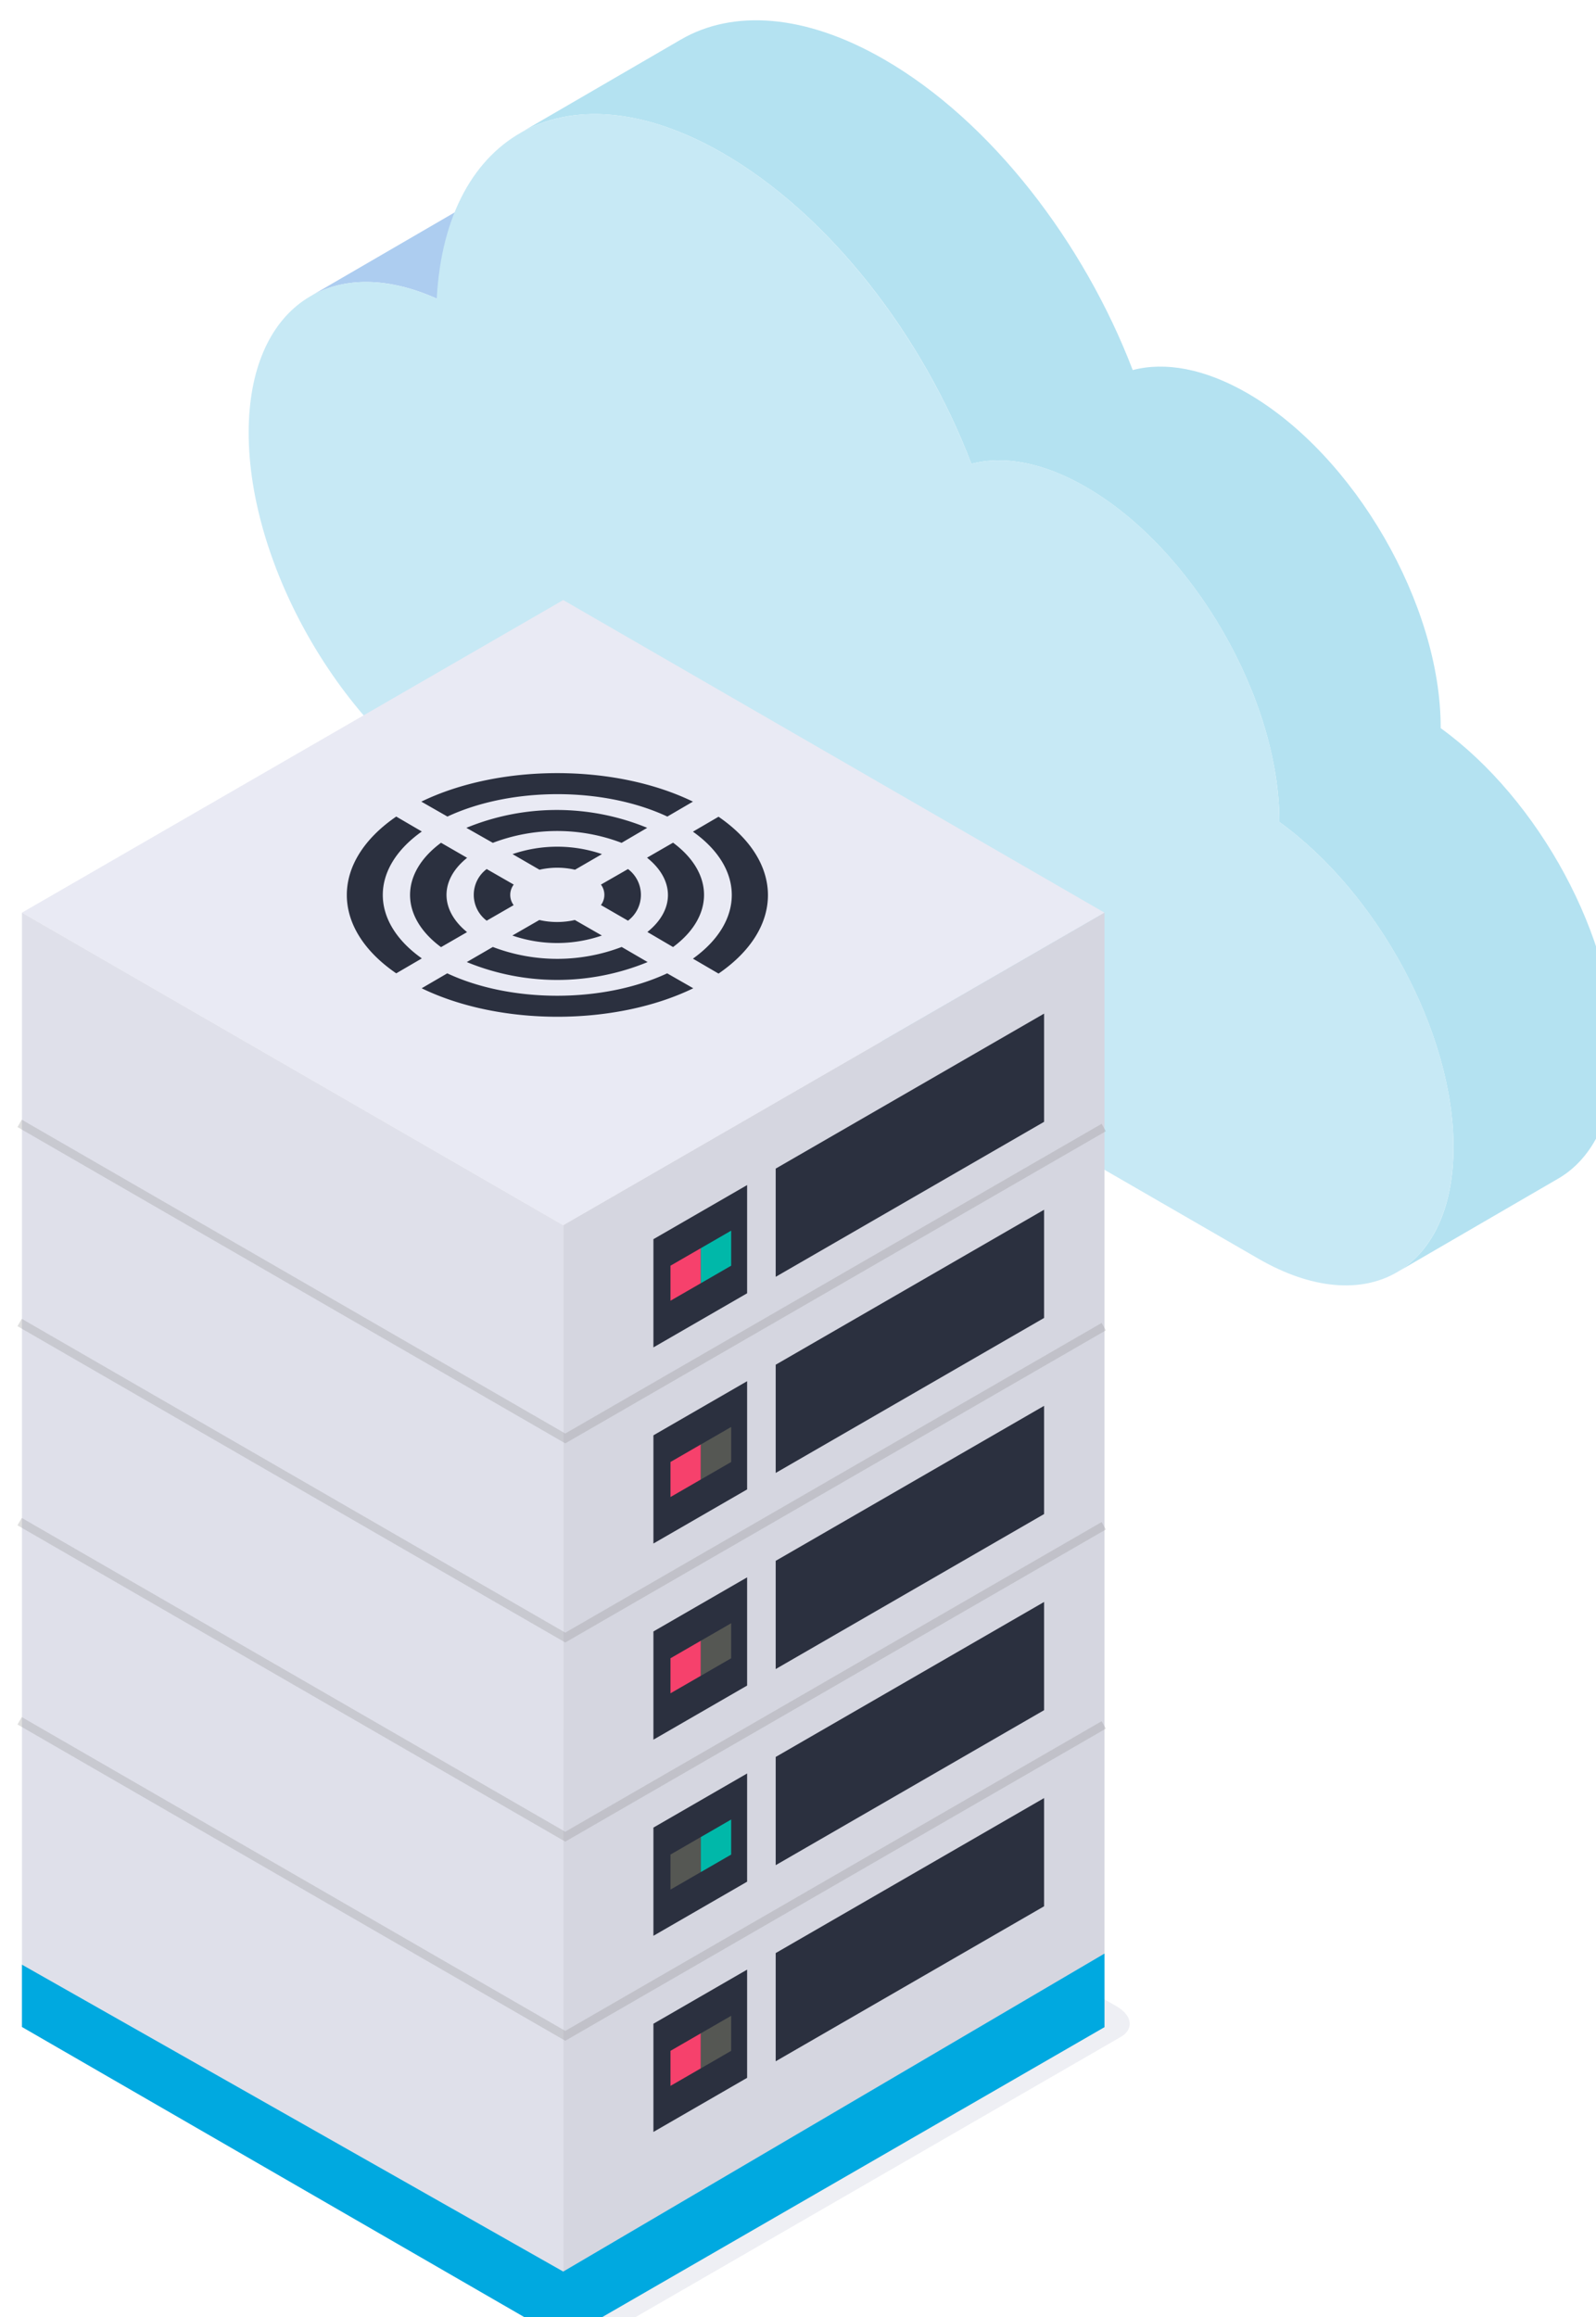 <svg xmlns="http://www.w3.org/2000/svg" xmlns:xlink="http://www.w3.org/1999/xlink" width="198.637" height="288.348" viewBox="0 0 52.556 76.292" xmlns:v="https://vecta.io/nano"><g transform="matrix(.281 0 0 .281 -593.915 -689.16)"><g fill="#75507b" transform="matrix(3.514 0 0 3.514 2134.917 2451.389)"><path d="M47.78 35.473c-.006 2.04-.725 3.475-1.886 4.15l-5.382 3.126c1.16-.675 1.882-2.1 1.888-4.15.01-3.857-2.537-8.506-5.808-10.866.01-4.106-2.877-9.108-6.45-11.17-1.428-.826-2.75-1.057-3.82-.773-1.627-4.267-4.725-8.3-8.285-10.356-2.65-1.53-5.05-1.67-6.784-.665l5.38-3.126c1.734-1.006 4.134-.866 6.784.665 3.56 2.055 6.657 6.1 8.285 10.356 1.073-.283 2.393-.054 3.823.77 3.572 2.063 6.46 7.063 6.447 11.17 3.27 2.362 5.818 7 5.808 10.868z" fill="#b4e2f1"/><path d="M13.872 7.153l-5.38 3.128c-1.64-.733-3.1-.72-4.215-.078L9.66 7.075c1.103-.64 2.573-.653 4.213.078z" fill="#adcdf0"/><path d="M18.038 5.435c3.56 2.055 6.657 6.1 8.284 10.355 1.072-.283 2.394-.053 3.822.772 3.572 2.062 6.46 7.064 6.447 11.17 3.272 2.36 5.82 7 5.808 10.867-.012 4.105-2.916 5.763-6.5 3.7L9.253 26.908c-3.897-2.25-7.045-7.704-7.033-12.182.012-4.16 2.753-6.016 6.272-4.445.3-5.606 4.46-7.783 9.546-4.846z" fill="#c7e9f5"/></g><path d="M2185.207 2725.68l59.682-34.458c1.6-.91 1.398-2.532-.456-3.598l-57.28-33c-1.822-1.06-4.637-1.18-6.23-.255l-59.687 34.458c-1.594.91-1.394 2.532.455 3.598l57.284 33c1.845 1.06 4.637 1.18 6.23.255z" opacity=".4" fill="#d6d8e5"/><path d="M2179.58 2522.838l63.43 36.63-63.43 36.62-63.43-36.62z" fill="#e9eaf4"/><path d="M2179.58 2726.668v-130.58l-63.43-36.62v130.57z" fill="#dfe0ea"/><path d="M2243.01 2559.468l-63.43 36.62v130.58l63.43-36.62z" fill="#d5d6e0"/><g fill="#2b303f"><path d="M2190.15 2597.728l10.98-6.34v12.68l-10.98 6.34zm14.33-8.27l31.45-18.16v12.68l-31.45 18.16z"/><use xlink:href="#B"/><use xlink:href="#C"/><use xlink:href="#B" y="22.983"/><use xlink:href="#C" y="22.98"/><use xlink:href="#B" y="45.965"/><use xlink:href="#C" y="45.96"/><path d="M2201.13 2683.318v12.68l-10.98 6.34v-12.68zm34.8-20.1v12.68l-31.45 18.16v-12.68z"/></g><path d="M2179.58 2726.668l-63.43-36.63v-7.3l63.43 35.96 63.43-37.26v8.62z" fill="#00a9e0"/><path d="M2180.94 2560.328a9.27 9.27 0 0 1-4.16 0l-3.16 1.82a16.11 16.11 0 0 0 10.49 0zm3.06-1.75l3.17 1.83a3.78 3.78 0 0 0 0-6.05l-3.17 1.82a2 2 0 0 1 0 2.4zm-7.2-4.14a9.27 9.27 0 0 1 4.16 0l3.16-1.83a16.22 16.22 0 0 0-10.48 0zm-3.02 1.74l-3.17-1.82a3.78 3.78 0 0 0 0 6.05l3.16-1.82a2 2 0 0 1 .01-2.41zm15.67 5.56l3 1.76c4.84-3.58 4.84-8.65 0-12.23l-3.05 1.76c3.26 2.6 3.26 6.12.05 8.7zm-3.02 1.75a21.18 21.18 0 0 1-15.1 0l-3.05 1.77a27.87 27.87 0 0 0 21.19 0zm-15.1-12.2a21.21 21.21 0 0 1 15.09 0l3-1.76a27.87 27.87 0 0 0-21.19 0zm-3.02 1.75l-3.05-1.76c-4.84 3.58-4.84 8.65 0 12.23l3.05-1.76c-3.2-2.6-3.22-6.12 0-8.7zm26.47 11.82l3 1.75c7.72-5.3 7.72-13.08 0-18.38l-3 1.75c6.07 4.3 6.07 10.53 0 14.88zm-3.02 1.72c-7.5 3.5-18.3 3.5-25.77 0l-3 1.75c9.17 4.45 22.66 4.45 31.83 0zm-25.75-18.37c7.5-3.5 18.3-3.5 25.77 0l3-1.75c-9.17-4.46-22.66-4.45-31.83 0zm-3 1.75l-3-1.75c-7.72 5.3-7.72 13.08 0 18.37l3-1.75c-6.1-4.32-6.1-10.55 0-14.87z" fill="#2b303f"/><use xlink:href="#D" fill="#f6416c"/><use xlink:href="#E" fill="#00b8a9"/><use xlink:href="#D" y="92" fill="#f6416c"/><g fill="#555753"><use xlink:href="#E" y="92"/><use xlink:href="#E" x="-3.556" y="71.053"/></g><path d="M2199.262 2665.73v4.106l-3.555 2.053v-4.106z" fill="#00b8a9"/><use xlink:href="#D" y="46" fill="#f6416c"/><use xlink:href="#E" y="46" fill="#555753"/><use xlink:href="#E" x="-3.556" y="25.053" fill="#f6416c"/><path d="M2199.262 2619.73v4.106l-3.555 2.053v-4.106z" fill="#555753"/><g fill="none" stroke="#8c8c8c"><use xlink:href="#F" stroke-opacity=".275"/><use xlink:href="#F" y="70" stroke-opacity=".275"/><use xlink:href="#F" y="46.665" stroke-opacity=".275"/><use xlink:href="#F" y="23.333" stroke-opacity=".275"/></g></g><defs ><path id="B" d="M2201.13 2627.05l-10.98 6.34v-12.68l10.98-6.34z"/><path id="C" d="M2235.93 2606.958l-31.45 18.16v-12.68l31.45-18.16z"/><path id="D" d="M2192.15 2604.94v-4.106l3.555-2.053v4.106z"/><path id="E" d="M2195.706 2598.782l3.555-2.053v4.106l-3.555 2.053z"/><path id="F" d="M2242.922 2584.645l-63.102 36.432-63.944-36.918"/></defs></svg>